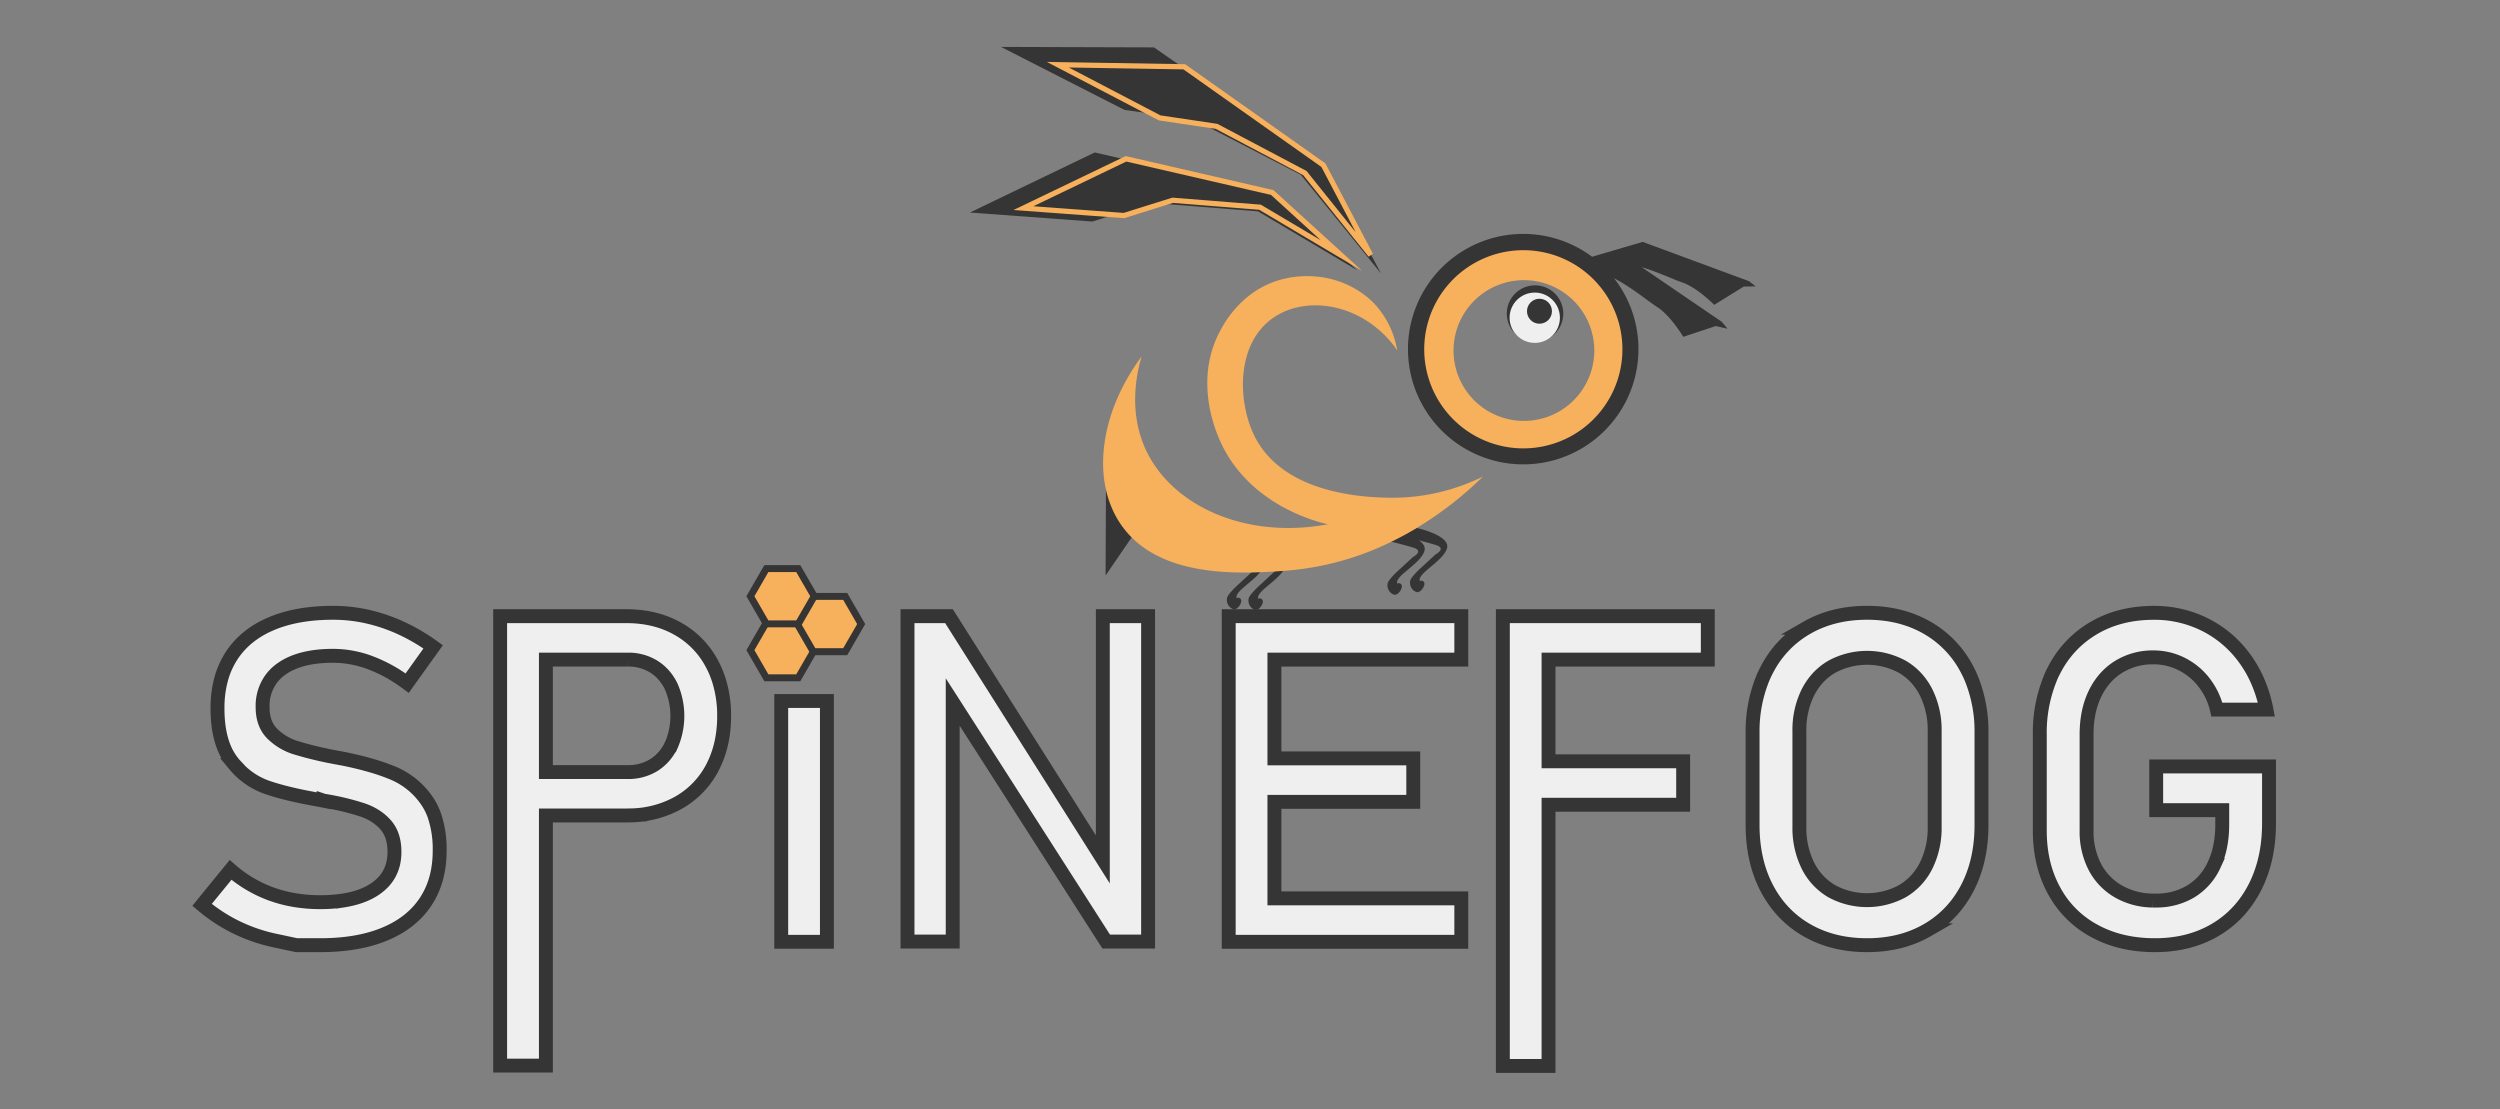 <svg id="Layer_1" data-name="Layer 1" xmlns="http://www.w3.org/2000/svg" viewBox="0 0 1438 638"><rect x="0" y="0" width="1438" height="638" fill="#808080" stroke="none"/><defs><style>.cls-1,.cls-4{fill:#f7b05c;}.cls-1,.cls-6{stroke:#353535;}.cls-1,.cls-5,.cls-6{stroke-miterlimit:10;}.cls-1{stroke-width:4px;}.cls-2,.cls-5{fill:#353535;}.cls-3,.cls-6{fill:#efefef;}.cls-5{stroke:#f7b05c;stroke-width:3px;}.cls-6{stroke-width:8px;}</style></defs><title>sp</title><polygon class="cls-1" points="459.17 389.86 440.81 389.86 431.63 373.96 440.81 358.06 459.17 358.06 468.35 373.96 459.17 389.86"/><polygon class="cls-1" points="486.17 374.86 467.81 374.86 458.63 358.96 467.81 343.06 486.17 343.06 495.35 358.96 486.17 374.86"/><polygon class="cls-1" points="459.17 358.86 440.81 358.86 431.63 342.96 440.81 327.06 459.17 327.06 468.35 342.96 459.17 358.86"/><polygon class="cls-2" points="636.21 262.34 635.94 331.02 655.71 302.1 636.21 262.34"/><path class="cls-2" d="M924.42,158.13l-15.29-4A43.41,43.41,0,0,1,924.42,158.13Z"/><path class="cls-2" d="M944.27,153.66l46.24,31.54,3.13,3.89-6.72-1.56-18.71,6.22s-7.21-12.23-15.13-17.24c-5.64-3.57-16.46-12.94-28.66-18.38a43.41,43.41,0,0,0-15.29-4h0l-14.6-3.85,14.57-.65,35.75-10.49L1006,161.72l3.92,3-6.92.11L986,175.36s-9.8-10.1-18.67-13C962.53,160.73,953.94,156.56,944.27,153.66Z"/><path class="cls-2" d="M819.18,335c.87,1.67-2,6.32-4.52,5.52a5.69,5.69,0,0,1-3.46-6.65c.8-2.53,6.59-7.65,6.59-7.65l7.85-7.25s6.65-3.46.33-5.45c-2.55-.81-6.2-1.78-9.66-2.66-5.15-1.31-9.87-2.41-9.87-2.41l2.31-1.3,6.09-3.46h0c.44.1,19.8,4.33,17.44,11.82s-17,14.1-15.63,18.69A1.83,1.83,0,0,1,819.18,335Z"/><path class="cls-2" d="M806.21,336.5c.87,1.66-2,6.32-4.52,5.52a5.7,5.7,0,0,1-3.46-6.65c.8-2.53,6.58-7.65,6.58-7.65l7.85-7.26s6.66-3.46.34-5.45c-3.3-1-8.48-2.38-12.67-3.41-3.84-1-6.86-1.65-6.86-1.65l8.4-4.77a61.88,61.88,0,0,1,6.88,2l.06,0a30.46,30.46,0,0,1,7.5,3.69c2.32,1.69,3.76,3.74,3,6.11-2.4,7.59-17,14.11-15.64,18.7A1.83,1.83,0,0,1,806.21,336.5Z"/><path class="cls-2" d="M736.36,330.5c-5,5.54-13.69,10.32-12.64,13.92a1.82,1.82,0,0,1,2.52.8c.87,1.66-2,6.32-4.52,5.52a5.7,5.7,0,0,1-3.46-6.65c.8-2.53,6.59-7.66,6.59-7.66l6-5.58h0l1.8-1.67s6.65-3.46.33-5.45c-2.54-.8-6.19-1.78-9.65-2.66-5.15-1.31-9.88-2.4-9.88-2.4l2.31-1.31,6.1-3.45s19.83,4.23,17.44,11.81A13.57,13.57,0,0,1,736.36,330.5Z"/><circle class="cls-2" cx="882.95" cy="180.38" r="16.25"/><circle class="cls-3" cx="882.79" cy="182.76" r="14.47"/><circle class="cls-2" cx="885.5" cy="179.02" r="7.18"/><path class="cls-2" d="M896.11,137.62a66.28,66.28,0,1,0,43.25,83.15A66.27,66.27,0,0,0,896.11,137.62Zm-33.69,108.9a47.05,47.05,0,1,1,59-30.7A47,47,0,0,1,862.42,246.52Z"/><path class="cls-4" d="M893.37,146.55a57,57,0,1,0,37.2,71.53A57,57,0,0,0,893.37,146.55Zm-29,93.68a40.48,40.48,0,1,1,50.79-26.41A40.48,40.48,0,0,1,864.39,240.23Z"/><polygon class="cls-2" points="794.38 157.33 761.08 94.86 663.77 27.26 575.76 26.98 646.88 63.26 686.5 68.67 748.2 100.53 794.38 157.33"/><polygon class="cls-5" points="788.39 146.7 761.22 95.01 681.18 38.41 608.47 37.22 667.03 67.81 699.74 72.68 750.55 99.53 788.39 146.7"/><polygon class="cls-2" points="780.67 155.45 732.14 111.26 629.69 87.69 557.88 122.25 628.26 127.43 662.4 116.72 723.59 121.57 780.67 155.45"/><polygon class="cls-5" points="771.63 147.02 731.79 110.73 647.67 91.35 588.69 119.71 646.49 123.98 674.52 115.19 724.77 119.19 771.63 147.02"/><path class="cls-2" d="M724.62,329.34c-4.8,5.89-14.41,11-13.32,14.72a1.83,1.83,0,0,1,2.53.8c.86,1.66-2,6.32-4.52,5.52a5.7,5.7,0,0,1-3.46-6.65c.8-2.53,6.58-7.66,6.58-7.66l7.15-6.6.7-.65s6.65-3.46.33-5.45-19.52-5.06-19.52-5.06l8.4-4.76a60,60,0,0,1,6.87,2,30.88,30.88,0,0,1,7.58,3.71c2.31,1.69,3.74,3.74,3,6.11A12.16,12.16,0,0,1,724.62,329.34Z"/><path class="cls-4" d="M853,274.13c-2.25,2.19-5,4.75-8.11,7.53a206,206,0,0,1-27.41,20.43c-.86.55-1.75,1.09-2.64,1.63h0c-2,1.18-4,2.33-6,3.48-.78.43-1.57.86-2.37,1.28-2,1.06-4,2.11-6.11,3.12a166.61,166.61,0,0,1-61.74,16.75l-2.23.15c-1.72.12-3.55.24-5.46.35h0c-2.17.12-4.45.24-6.82.32-1.64.06-3.33.1-5.05.13-25.68.39-59.3-3.4-75.63-29.62-15.7-25.2-10.31-62.91,13.17-94.53-2.85,9.77-7.63,31.85,2.52,53.62,15.1,32.35,57.21,51.24,103.44,43l1.21-.22c-4.76-1-46-10.66-62.4-48.9-2.23-5.19-14.33-33.42-.14-61.2,2.25-4.4,11.67-22.81,33.07-29.87a56.43,56.43,0,0,1,20.86-2.65,54,54,0,0,1,30.56,11.39,48.16,48.16,0,0,1,5.39,5,51.88,51.88,0,0,1,12.57,26.21,61.06,61.06,0,0,0-20-18.51c-11.67-6.65-24.77-8.81-36.34-6.47a40.1,40.1,0,0,0-13.93,5.56c-22.77,14.66-21.59,48.87-11.91,68.52,17,34.54,65.87,35.44,77.7,35.66,3.53.06,7-.05,10.24-.29a118.12,118.12,0,0,0,33.84-7.63C847,276.92,850.31,275.44,853,274.13Z"/><path class="cls-6" d="M249.83,469a35.65,35.65,0,0,0-4.6-8.88,44.24,44.24,0,0,0-19.07-15.39A121.22,121.22,0,0,0,212.37,440q-6.7-1.9-14.62-3.52l-1.41-.26c-.52-.08-1-.17-1.42-.26s-.67-.14-1-.19a7.73,7.73,0,0,1-1-.19,205.66,205.66,0,0,1-22.74-5.48,33,33,0,0,1-13.66-8.18q-5.47-5.54-5.47-15.2v-.13A26.39,26.39,0,0,1,155.64,391a25.53,25.53,0,0,1,6.11-6.12q10.62-7.65,29.82-7.66a61.06,61.06,0,0,1,21.32,3.93A84.81,84.81,0,0,1,231.48,391c.91.62,1.82,1.27,2.73,1.94L235.6,391l13.56-18.93a110.94,110.94,0,0,0-18.62-10.89,98.6,98.6,0,0,0-19.2-6.51,89.67,89.67,0,0,0-19.77-2.19q-21,0-35.94,6.45t-22.74,18.74A47.45,47.45,0,0,0,127.11,391a62.83,62.83,0,0,0-2,16.36v.13q0,19.85,8.38,30.6c.51.66,1,1.3,1.57,1.91a42.31,42.31,0,0,0,18.59,12.91q11.79,4.05,30.6,7.27l1.93.39a2.51,2.51,0,0,0,.84.13,2.45,2.45,0,0,1,.83.13,144.71,144.71,0,0,1,20.81,5.09,33.79,33.79,0,0,1,6.62,3.08,28.05,28.05,0,0,1,6.52,5.42q5.08,5.73,5.09,15.52v.13q0,13.79-11.21,21.32-7.29,4.9-18.45,6.61a85.83,85.83,0,0,1-13.11.93,89.11,89.11,0,0,1-13-.93,76.74,76.74,0,0,1-14.93-3.71,73.89,73.89,0,0,1-23.57-13.91L118.23,518l-2,2.48a95.27,95.27,0,0,0,19.64,12.88,96.78,96.78,0,0,0,22.61,7.73l12.11,2.58H184.1q21.77,0,37.16-6.38t23.52-18.55c.16-.24.32-.49.47-.74q7.65-12,7.64-28.57v-.26A59.76,59.76,0,0,0,249.83,469Z"/><path class="cls-6" d="M413.42,391a54.47,54.47,0,0,0-3.94-9.27,49.59,49.59,0,0,0-19.77-20.16q-12.75-7.15-29.5-7.15H287.68V612.94H314V469.07h46.25c1.05,0,2.08,0,3.1-.07a58.3,58.3,0,0,0,26.4-7,49.33,49.33,0,0,0,19.77-20c.35-.64.68-1.3,1-2q6-12.27,6-28.13A67.33,67.33,0,0,0,413.42,391ZM386,428.75A26.48,26.48,0,0,1,376.19,440l-.14.09a27.76,27.76,0,0,1-14.94,4H314V379.41h47.15a27.37,27.37,0,0,1,14.94,4.06,25.9,25.9,0,0,1,7.76,7.53,28.08,28.08,0,0,1,2.23,3.87,42.3,42.3,0,0,1,0,33.88Z"/><path class="cls-6" d="M449.36,403.22V541.73h26.28V403.22Z"/><path class="cls-6" d="M634.35,354.42v139.9l-16-25.32L600,440l-31-49-23.14-36.58H522V541.6h26V403.81L571.22,440l18.57,29,31.38,49,15.12,23.6h24.09V354.42Z"/><polygon class="cls-6" points="733.04 379.41 733.04 436.22 812.91 436.22 812.91 461.22 733.04 461.22 733.04 516.74 840.54 516.74 840.54 541.73 706.76 541.73 706.76 354.42 840.54 354.42 840.54 379.41 733.04 379.41"/><polygon class="cls-6" points="890.72 379.41 890.72 437.9 968.15 437.9 968.15 462.89 890.72 462.89 890.72 613.13 864.44 613.13 864.44 354.42 982.32 354.42 982.32 379.41 890.72 379.41"/><path class="cls-6" d="M1134.22,391c-.79-2-1.68-3.87-2.65-5.73a58.55,58.55,0,0,0-23.13-24.22q-14.94-8.57-34.52-8.57t-34.53,8.57a58.53,58.53,0,0,0-23.12,24.22c-1,1.86-1.86,3.77-2.65,5.73a80.39,80.39,0,0,0-5.53,30.54v53.07q0,20.63,8.18,36.27a62.46,62.46,0,0,0,4.33,7.12,57.9,57.9,0,0,0,18.79,17.1q14.94,8.56,34.53,8.57t34.52-8.57a57.94,57.94,0,0,0,18.8-17.1,63.93,63.93,0,0,0,4.33-7.12q8.17-15.66,8.18-36.27V421.54A80.39,80.39,0,0,0,1134.22,391Zm-21.4,84.52a48.82,48.82,0,0,1-4.83,22.22,35,35,0,0,1-13.65,14.81,42.55,42.55,0,0,1-40.84,0,35,35,0,0,1-13.66-14.81,48.82,48.82,0,0,1-4.83-22.22V420.63a48.82,48.82,0,0,1,4.83-22.22,37.24,37.24,0,0,1,4.87-7.41,34.07,34.07,0,0,1,8.79-7.4,42.55,42.55,0,0,1,40.84,0,34.19,34.19,0,0,1,8.78,7.4,37.24,37.24,0,0,1,4.87,7.41,48.82,48.82,0,0,1,4.83,22.22Z"/><path class="cls-6" d="M1240.24,440.86V466h38v8.12q0,13.65-4.77,23.57A34.45,34.45,0,0,1,1260,512.81a38.28,38.28,0,0,1-18.68,5.19q-.82,0-1.68,0c-.57,0-1.14,0-1.7,0a40.7,40.7,0,0,1-19-5,34.82,34.82,0,0,1-13.85-14.1,44.05,44.05,0,0,1-4.89-21.19V422.44q0-13.28,4.77-23.26a38.82,38.82,0,0,1,5.18-8.18,35,35,0,0,1,8.34-7.34,37.31,37.31,0,0,1,20.36-5.54,35.73,35.73,0,0,1,15.46,3.54,37.41,37.41,0,0,1,12.19,9.34c.27.32.55.64.82,1a40.47,40.47,0,0,1,7.86,16.17h28.47a77.75,77.75,0,0,0-5.37-17.14,67.91,67.91,0,0,0-7-12.11,62.9,62.9,0,0,0-22.74-19.51,64.64,64.64,0,0,0-29.69-6.9q-19.59,0-34.46,8.7a58.83,58.83,0,0,0-23,24.54Q1180,388.3,1179,391a82.31,82.31,0,0,0-5.71,31.44v55.27q0,19.71,8.25,34.65A59.53,59.53,0,0,0,1185,518a57.12,57.12,0,0,0,19.72,17.48q15,8.19,34.85,8.19,19.58,0,34.46-8.7a57.75,57.75,0,0,0,18.42-17,63.54,63.54,0,0,0,4.58-7.64q8.12-15.9,8.11-36.78V440.86Z"/></svg>